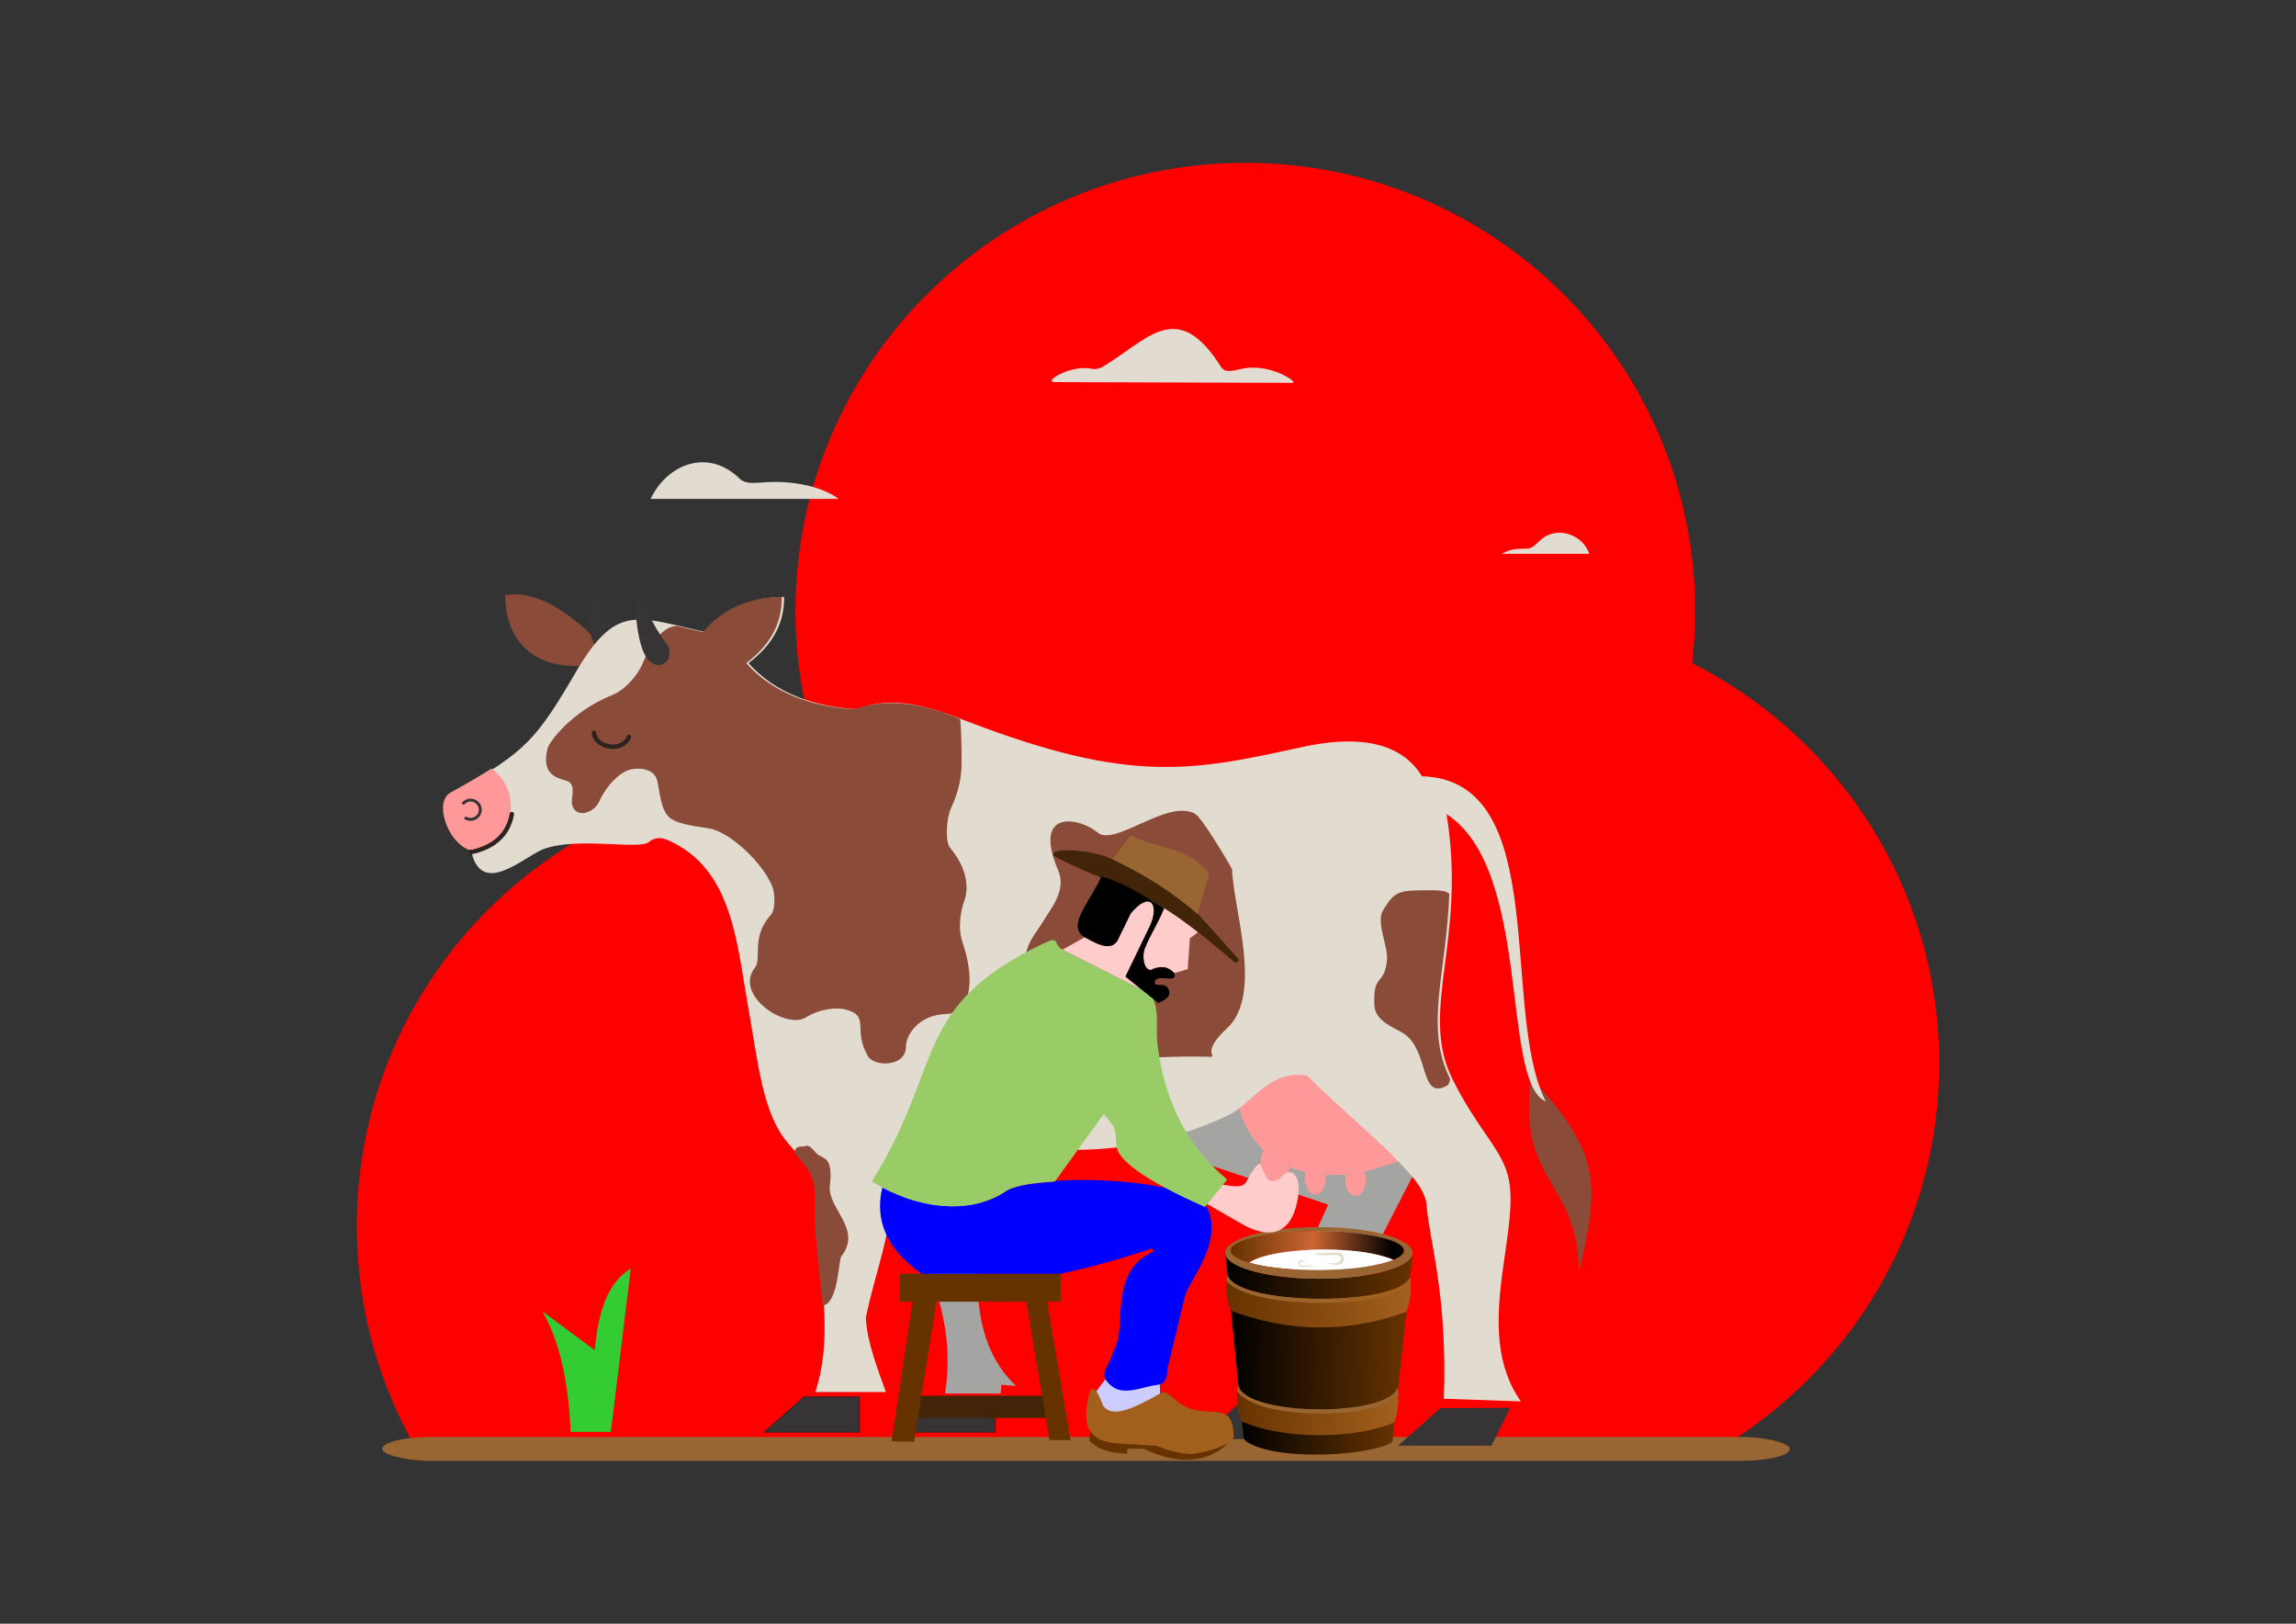 <?xml version="1.0" encoding="UTF-8"?>
<!DOCTYPE svg PUBLIC "-//W3C//DTD SVG 1.1//EN" "http://www.w3.org/Graphics/SVG/1.1/DTD/svg11.dtd">
<!-- Creator: CorelDRAW 2018 (64 Bit) -->
<svg xmlns="http://www.w3.org/2000/svg" xml:space="preserve" width="297mm" height="210mm" version="1.1" style="shape-rendering:geometricPrecision; text-rendering:geometricPrecision; image-rendering:optimizeQuality; fill-rule:evenodd; clip-rule:evenodd"
viewBox="0 0 29700 21000"
 xmlns:xlink="http://www.w3.org/1999/xlink">
 <rect x="0" y="0" width="29700" height="21000" fill="#333333" stroke="none"/>
 <defs>
  <style type="text/css">
   <![CDATA[
    .fil18 {fill:none}
    .fil5 {fill:#373435}
    .fil33 {fill:black}
    .fil15 {fill:blue}
    .fil8 {fill:#33CC33}
    .fil12 {fill:#422509}
    .fil23 {fill:#422509}
    .fil14 {fill:#663300}
    .fil2 {fill:#8A4B39}
    .fil27 {fill:#996633}
    .fil1 {fill:#996633}
    .fil30 {fill:#99CC66}
    .fil16 {fill:#99CC66}
    .fil17 {fill:#A3601D}
    .fil3 {fill:#A4A4A2}
    .fil13 {fill:#CCCCFF}
    .fil9 {fill:#E2DBD1}
    .fil6 {fill:#E2DCD0}
    .fil0 {fill:red}
    .fil10 {fill:#FF9999}
    .fil4 {fill:#FF9999}
    .fil21 {fill:#FFCCCC}
    .fil22 {fill:#FFCCCC}
    .fil20 {fill:white}
    .fil11 {fill:#373435;fill-rule:nonzero}
    .fil7 {fill:#2C2221;fill-rule:nonzero}
    .fil29 {fill:url(#id0)}
    .fil26 {fill:url(#id1)}
    .fil31 {fill:url(#id2)}
    .fil24 {fill:url(#id3)}
    .fil28 {fill:url(#id4)}
    .fil19 {fill:url(#id5)}
    .fil25 {fill:url(#id6)}
    .fil32 {fill:url(#id7)}
   ]]>
  </style>
  <linearGradient id="id0" gradientUnits="userSpaceOnUse" x1="15868.45" y1="16598.82" x2="18229.33" y2="16756.82">
   <stop offset="0" style="stop-opacity:1; stop-color:#996633"/>
   <stop offset="1" style="stop-opacity:1; stop-color:#A3601D"/>
  </linearGradient>
  <linearGradient id="id1" gradientUnits="userSpaceOnUse" x1="15848.74" y1="16520.04" x2="18254.13" y2="16604.86">
   <stop offset="0" style="stop-opacity:1; stop-color:black"/>
   <stop offset="1" style="stop-opacity:1; stop-color:#663300"/>
  </linearGradient>
  <linearGradient id="id2" gradientUnits="userSpaceOnUse" x1="16004.06" y1="18203.11" x2="18075.08" y2="18290.2">
   <stop offset="0" style="stop-opacity:1; stop-color:#663300"/>
   <stop offset="1" style="stop-opacity:1; stop-color:#A3601D"/>
  </linearGradient>
  <linearGradient id="id3" gradientUnits="userSpaceOnUse" xlink:href="#id1" x1="16065.6" y1="18555.56" x2="18026.2" y2="18643.6">
  </linearGradient>
  <linearGradient id="id4" gradientUnits="userSpaceOnUse" xlink:href="#id2" x1="15862.59" y1="16793.99" x2="18234.65" y2="16876.42">
  </linearGradient>
  <linearGradient id="id5" gradientUnits="userSpaceOnUse" x1="18011.61" y1="16097.66" x2="15965.65" y2="16012.2">
   <stop offset="0" style="stop-opacity:1; stop-color:black"/>
   <stop offset="0.502" style="stop-opacity:1; stop-color:#CC6633"/>
   <stop offset="1" style="stop-opacity:1; stop-color:#663300"/>
  </linearGradient>
  <linearGradient id="id6" gradientUnits="userSpaceOnUse" xlink:href="#id1" x1="15923.51" y1="17767.61" x2="18177.47" y2="17799.59">
  </linearGradient>
  <linearGradient id="id7" gradientUnits="userSpaceOnUse" x1="16009.05" y1="18029.45" x2="18070.57" y2="18187.44">
   <stop offset="0" style="stop-opacity:1; stop-color:#996633"/>
   <stop offset="1" style="stop-opacity:1; stop-color:#996633"/>
  </linearGradient>
 </defs>
 <g id="Camada_x0020_1">
  <g id="_2728622929024">
   <path class="fil0" d="M21888.53 8577.67c1896.07,955.39 3196.12,2913.82 3196.12,5174.88 0,2032.99 -1051.12,3821.21 -2641.37,4855.79l-6356.21 0c-133.49,-86.86 -263.2,-179 -388.8,-276.18 -44.38,93.47 -91.22,185.54 -140.37,276.18l-10246.54 0c-443.91,-818.45 -696.01,-1755.25 -696.01,-2750.75 0,-3201.08 2605.44,-5796.09 5819.41,-5796.09 92.11,0 183.64,2.4 274.7,6.61 -270.91,-669.16 -420.22,-1400.17 -420.22,-2165.98 0,-3201.09 2605.44,-5796.08 5819.42,-5796.08 3213.98,0 5819.42,2594.99 5819.42,5796.08 0,228.56 -13.73,453.89 -39.55,675.54z"/>
   <rect class="fil1" x="4943.83" y="18584.72" width="18208.23" height="309.23" rx="636.15" ry="188.14"/>
   <path class="fil2" d="M19806.47 13946.93c-190.09,1359.91 623.3,1325.71 616.63,2517.55 235.75,-1052.97 348.98,-1512.92 -616.63,-2517.55z"/>
   <polygon class="fil3" points="16048.56,18062.89 16940.58,18062.89 16960.66,18026.49 17035.87,18026.49 17030.08,17630.64 18347.83,15066.5 16031.22,12964.21 14958.32,14839.35 17180.94,15580.19 "/>
   <path class="fil2" d="M7586.48 8605.64l210.32 -249.74c-420.01,-440.17 -870.69,-731.9 -1260.92,-658.44 -3.68,626.97 423.22,975.52 1050.6,908.18z"/>
   <g>
    <path class="fil4" d="M16056.06 14231.88c291.23,-165.62 214.33,-766.43 1117.66,-432.89 128.66,249.67 267.82,459.35 413.64,659.25 145.82,199.93 369.74,344.04 525.19,554.89l-477.24 149.19c-752.94,128.77 -1327.58,-96.85 -1571.47,-715.58 -21.59,-54.74 -55.16,-187.92 -7.78,-214.86z"/>
    <path class="fil4" d="M16490.49 15356.2c96.75,0 176.31,-115.68 185.69,-263.86 -123.92,-51.94 -234.61,-123.4 -330.28,-214.83 -24.81,47.71 -40.24,107.96 -41.87,173.77 2.43,3.12 3.73,7.79 3.73,14.19 0,17.59 -0.31,35.54 -0.48,53.49 16.65,135.17 92.35,237.24 183.21,237.24z"/>
    <path class="fil4" d="M16880.06 15227.19c0,123.67 60.57,223.92 135.28,223.92 74.72,0 135.28,-100.25 135.28,-223.92 0,-11.04 -0.48,-21.92 -1.42,-32.57 -91.8,-4.84 -179.53,-16.65 -262.76,-35.51 -4.14,21.47 -6.38,44.33 -6.38,68.08z"/>
    <path class="fil4" d="M17401.52 15260.7c0,113.81 59.7,206.08 133.28,206.08 73.61,0 133.31,-92.27 133.31,-206.08 0,-37.22 -6.38,-72.11 -17.54,-102.26l-15.26 3.88c-77.24,13.2 -152.58,22.69 -225.9,28.4 -5.1,21.86 -7.89,45.41 -7.89,69.98z"/>
   </g>
   <path class="fil5" d="M7731.27 8402.93c138.29,161.92 340.04,21.44 265.86,-161.59 -14.21,-35.07 -110.66,-152.27 -186.68,-292.41 -103.23,-190.31 -191.87,-410.48 -199.87,-408.48 -72.64,18.27 -35.86,679.19 120.69,862.48z"/>
   <path class="fil3" d="M12225.34 18023.53l718.57 0 9.92 -113.52 188.31 14.81c-850.74,-817.71 -315.38,-2113.98 -482.23,-3178.47l-1068.92 340.34c72.7,959.21 829.25,1612.38 634.35,2936.84z"/>
   <path class="fil6" d="M6091.64 10990.5c-251.12,-89.22 -459.34,-614.88 -235.08,-739.06 958.59,-530.89 1080.82,-682.9 1630.1,-1622.73 498.07,-816.6 765.63,-651.01 1635.37,-454.08 249.98,-292.72 585.89,-450.91 1020.87,-454.08 2.39,368.85 -171.82,638.15 -460.17,855.63 341.88,388.1 861.65,569.38 1401.76,595.46 478.94,-182.59 933.44,-32.02 1429.32,158.59 2104.56,809 2902.48,645.56 4328.99,331.95 644.95,-141.79 1255.14,-105.64 1551.3,378.17 1686.11,46.73 1004.94,3023.61 1600.79,4205.21 -586.3,-256.12 -171.93,-2999.22 -1283.14,-3715.74 267,1627.69 -365.14,2542.29 76.91,3426.85 308.1,616.56 572.16,839.7 695.79,1177.3 251.42,686.55 -472.84,2055.54 188.31,2991.09l-996.08 -34.56c51.13,-1340.87 -194.11,-2080.08 -221.9,-2498.06 -10.42,-156.84 -128.35,-307.78 -225.57,-419.64 -331.9,-381.94 -917.41,-854.98 -1321.71,-1262.91 -492.08,-81.97 -708.12,368.49 -1025.55,517.18 -1535.93,719.49 -2656.38,317.83 -3035.63,442.84 -457.64,150.83 -839.99,456.55 -1303.34,493.57 -28.91,670.45 -215.11,1057.82 -343.13,1678.91 15.8,318.62 151.08,655.79 259.39,961.26l-911.84 0c262.77,-818.04 9.55,-1583.54 24,-2370.77 8.48,-461.27 -44.15,-464.01 -372.75,-841.65 -335.97,-386.11 -387.35,-1023.15 -526.44,-1799.39 -139.08,-776.25 -192.84,-1751.89 -1020.06,-2120.37 -65.03,-28.96 -156.46,-62.55 -261.43,21.08 -127.85,101.83 -954.36,-76.37 -1374.74,95.35 -247.88,101.26 -779.07,610.4 -917.28,34.71 -1.12,-23.55 48.9,-24.21 46.53,-35.39 -0.81,-3.8 -52.81,7.17 -53.59,3.28z"/>
   <path class="fil2" d="M8757.49 8095.75c101.16,23.88 211.98,51.06 334.81,78.88 249.98,-292.72 585.88,-450.91 1020.86,-454.08 2.4,368.85 -171.82,638.15 -460.16,855.63 341.87,388.1 861.64,569.38 1401.75,595.46 455.19,-155.59 910.36,-61.83 1365.55,128.76 13.5,127.92 18.34,304.41 18.34,563.44 0,279.65 -82.37,466.78 -143.64,606.48 -54.82,125.01 -68.05,421.86 -5.01,495.89 213.46,250.67 246.75,508.11 184.77,680.2 -44.48,123.51 -89.26,349.07 -26.05,534.01 196.59,575.13 61,928.14 -196.81,933.02 -383.78,7.27 -533.54,286.46 -533.24,422.91 0.6,266.91 -409.3,261.87 -489.25,127.36 -209.63,-352.72 42.19,-526.53 -304.07,-609.95 -99.21,-23.9 -312,-12.41 -498.69,103.96 -263.68,164.34 -940.27,-290.02 -658.97,-646.45 88.23,-111.8 -58.31,-388.81 206.11,-682.47 59.12,-65.65 51.8,-271.21 17.36,-360.31 -117.37,-303.62 -552.34,-713.16 -820,-754 -582.1,-88.83 -578.5,-106.47 -665.74,-602.01 -35.91,-204.07 -312.06,-188.2 -404.74,-141.36 -160.55,81.15 -284.08,249.54 -350.71,396.42 -70.54,155.52 -310.7,223.98 -351.82,29.7 -14.78,-69.8 58.89,-244.16 -53.7,-292.44 -98.03,-42.03 -356.16,-51.16 -260.42,-429.78 16.6,-65.65 288.11,-464.03 839.46,-687.36 162.89,-65.98 326.26,-253.39 390.75,-410.45 208.06,-506.72 424.94,-478.22 443.26,-481.46z"/>
   <path class="fil2" d="M18747.24 11556.81c-33.87,1022.63 -327.03,1719.16 10.6,2397.61 -7.47,44.94 -19.47,75.63 -38.69,86.19 -356.64,195.86 -227.55,-435.64 -550.08,-666.33 -105.62,-75.54 -382.04,-153.35 -391.5,-375.13 -18.3,-428.97 134.66,-238.76 164.4,-591.46 14.23,-168.79 -145.66,-480.99 -51.98,-634.16 160.28,-262.1 201.95,-259.16 652.16,-259.16 98.93,0 163.45,11.09 205.09,42.44z"/>
   <path class="fil2" d="M10637.3 16885.82c-26.72,-413.6 -103.6,-819.19 -95.63,-1252.94 6.66,-362.72 -24.49,-441.95 -197.86,-642.84 -0.47,-0.77 -0.95,-1.34 -1.44,-1.67l-0.02 -0.01c-15.5,-17.94 -32.1,-36.82 -49.93,-56.99 -23.69,-52.88 1.21,-108.82 84.27,-102.57 56.97,4.27 63.33,-59.33 178.42,81.44 72.64,88.86 228.88,13.26 179.26,424.48 -35.22,291.81 426.57,560.41 148.67,913.12 -37.12,47.11 -37.43,619.16 -245.74,637.98z"/>
   <path class="fil2" d="M14200.65 10768.94c-244.41,-202.4 -853.6,-311.06 -510.56,493.73 107.16,251.4 -98.47,491.53 -182.82,632.11 -170.36,283.91 -433.55,484.43 -8.12,936.82 102.81,109.31 205.89,332.06 241.92,463.98 48.86,178.82 67.2,408.44 511.66,429.96 157.05,7.6 379.61,-35.27 653.34,-47.72 1350.96,-61.48 402.49,141.96 964.51,-376.96 472.74,-436.48 83.95,-1535.98 66.26,-2061.18 -0.11,-3.46 -375.65,-657.42 -480.83,-715.84 -350.91,-194.91 -1033.06,429.2 -1255.36,245.1zm317.04 512.51c186.61,0 337.88,150.67 337.88,336.53 0,185.86 -151.27,336.53 -337.88,336.53 -186.61,0 -337.88,-150.67 -337.88,-336.53 0,-185.86 151.27,-336.53 337.88,-336.53z"/>
   <g>
    <path class="fil7" d="M11111.55 18528.05l-1209.18 0 0 -22.38 1209.18 0 11.24 11.19 -11.24 11.19zm11.24 -11.19l0 11.19 -11.24 0 11.24 -11.19zm0 -444.23l0 444.23 -22.48 0 0 -444.23 11.24 -11.19 11.24 11.19zm-11.24 -11.19l11.24 0 0 11.19 -11.24 -11.19zm-708.66 0l708.66 0 0 22.38 -708.66 0 -7.48 -19.55 7.48 -2.83zm-7.48 2.83l3.19 -2.83 4.29 0 -7.48 2.83zm-500.52 444.23l500.52 -444.23 14.96 16.72 -500.52 444.23 -7.48 2.83 -7.48 -19.55zm7.48 19.55l-29.51 0 22.03 -19.55 7.48 19.55z"/>
    <polygon id="1" class="fil5" points="9902.37,18516.86 11111.55,18516.86 11111.55,18072.63 10402.89,18072.63 "/>
   </g>
   <polygon class="fil5" points="15506.55,18613.05 16715.73,18613.05 16958.56,18124.4 16056.63,18126.87 "/>
   <polygon class="fil5" points="18083.4,18697.59 19292.58,18697.59 19535.41,18208.94 18633.48,18211.41 "/>
   <g>
    <path class="fil7" d="M12867.86 18528.05l-1209.19 0 0 -22.38 1209.19 0 11.24 11.19 -11.24 11.19zm11.24 -11.19l0 11.19 -11.24 0 11.24 -11.19zm0 -444.23l0 444.23 -22.48 0 0 -444.23 11.24 -11.19 11.24 11.19zm-11.24 -11.19l11.24 0 0 11.19 -11.24 -11.19zm-708.67 0l708.67 0 0 22.38 -708.67 0 -7.48 -19.55 7.48 -2.83zm-7.48 2.83l3.19 -2.83 4.29 0 -7.48 2.83zm-500.52 444.23l500.52 -444.23 14.96 16.72 -500.52 444.23 -7.48 2.83 -7.48 -19.55zm7.48 19.55l-29.51 0 22.03 -19.55 7.48 19.55z"/>
    <polygon id="1" class="fil5" points="11658.67,18516.86 12867.86,18516.86 12867.86,18072.63 12159.19,18072.63 "/>
   </g>
   <path class="fil8" d="M7014.76 16959.3l678.94 503.45c51.73,-617.28 229.04,-912.93 465.83,-1056.26 -85.89,704.17 -171.8,1408.36 -257.69,2112.53 -175.1,0 -345.26,0 -520.36,0 -28.87,-679.31 -152.81,-1196.33 -366.72,-1559.72z"/>
   <path class="fil9" d="M8415.71 6452.12l2433.24 0c-189.97,-141.51 -556.06,-248.71 -996.51,-211.8 -104.44,8.74 -216.18,16.74 -282.95,-48.43 -411.16,-401.3 -937.87,-190.83 -1153.78,260.23z"/>
   <path class="fil9" d="M13640.97 4941.96l3077.49 9.74c86.71,0.26 -270.18,-248.61 -624.41,-187.56 -106.87,18.42 -240.35,74.91 -297.78,-16.37 -538.35,-855.47 -909.81,-405.41 -1415.18,-78.55 -83.19,53.81 -165.59,119.79 -250.36,101.28 -278.7,-60.82 -647.85,170.95 -489.76,171.46z"/>
   <path class="fil9" d="M20558.11 7163.13l-1133.43 0c82.27,-42.73 132.45,-68.98 332.4,-67.54 59.02,0.41 113.18,-57.22 150.8,-93.92 231.69,-226.15 573.15,-77.94 650.23,161.46z"/>
   <path class="fil5" d="M8381.14 8530.32c138.3,161.91 340.04,21.44 265.86,-161.6 -14.2,-35.07 -110.66,-152.27 -186.67,-292.4 -103.24,-190.32 -191.87,-410.48 -199.87,-408.48 -72.65,18.27 -35.86,679.19 120.68,862.48z"/>
   <path class="fil10" d="M6357.3 9939.9c-144.59,93.63 -316.74,193.18 -530.48,311.54 -214.8,118.96 -41.11,630.61 235.08,739.06 306.34,-1.88 546.48,-291.1 546.48,-543.94 0,-252.83 -113.79,-402 -251.08,-506.66z"/>
   <g>
    <path class="fil7" d="M6103.38 11047.95c-15.4,3.3 -30.6,-6.46 -33.92,-21.8 -3.32,-15.34 6.48,-30.48 21.88,-33.78l12.04 55.58zm489.56 -524.34l56.22 9.78 -4.79 24.83 -5.62 24.34 -6.42 23.83 -7.23 23.33 -8.04 22.81 -8.86 22.29 -9.67 21.75 -10.49 21.22 -11.3 20.67 -12.1 20.1 -12.91 19.55 -13.72 18.97 -14.51 18.39 -15.3 17.8 -16.09 17.2 -16.88 16.61 -17.63 15.99 -18.42 15.38 -19.18 14.77 -19.95 14.15 -20.69 13.51 -21.44 12.9 -22.18 12.25 -22.91 11.64 -23.65 11 -24.38 10.38 -25.1 9.74 -25.83 9.1 -26.54 8.46 -27.27 7.84 -27.98 7.2 -28.7 6.56 -12.04 -55.58 27.22 -6.22 26.46 -6.8 25.69 -7.38 24.94 -7.96 24.17 -8.52 23.42 -9.08 22.66 -9.64 21.89 -10.18 21.15 -10.74 20.38 -11.27 19.64 -11.82 18.89 -12.33 18.13 -12.87 17.4 -13.39 16.66 -13.92 15.93 -14.43 15.2 -14.95 14.47 -15.48 13.74 -15.98 13.03 -16.51 12.3 -17.03 11.59 -17.55 10.88 -18.08 10.18 -18.61 9.45 -19.12 8.75 -19.67 8.02 -20.19 7.32 -20.73 6.59 -21.27 5.88 -21.81 5.14 -22.34 4.43 -22.89zm0 0c2.71,-15.46 17.5,-25.81 33.02,-23.11 15.52,2.7 25.91,17.43 23.2,32.89l-56.22 -9.78z"/>
   </g>
   <g>
    <path class="fil7" d="M7654.73 9479.35c-1.4,-15.63 10.18,-29.45 25.88,-30.85 15.7,-1.4 29.58,10.14 30.98,25.77l-56.86 5.08zm453.92 40.59l52.82 21.56 -9.88 21.03 -11.6 19.4 -13.18 17.73 -14.59 16.02 -15.87 14.3 -16.95 12.58 -17.9 10.91 -18.68 9.24 -19.34 7.65 -19.86 6.08 -20.27 4.57 -20.55 3.1 -20.73 1.68 -20.81 0.3 -20.79 -1.05 -20.65 -2.37 -20.45 -3.66 -20.11 -4.92 -19.7 -6.16 -19.18 -7.4 -18.55 -8.62 -17.82 -9.84 -16.97 -11.04 -16 -12.23 -14.93 -13.45 -13.69 -14.66 -12.31 -15.83 -10.8 -17 -9.08 -18.12 -7.24 -19.19 -5.21 -20.18 -3.05 -21.02 56.86 -5.08 2.17 14.98 3.67 14.22 5.12 13.55 6.48 12.92 7.8 12.28 9.07 11.65 10.27 10.98 11.41 10.27 12.46 9.53 13.41 8.72 14.28 7.88 15.03 6.98 15.66 6.04 16.2 5.08 16.61 4.06 16.89 3.02 17.07 1.95 17.11 0.87 17.05 -0.24 16.87 -1.36 16.55 -2.5 16.15 -3.65 15.64 -4.78 15.02 -5.93 14.32 -7.08 13.52 -8.23 12.69 -9.42 11.77 -10.6 10.79 -11.84 9.78 -13.15 8.68 -14.52 7.52 -16.01zm0 0c5.97,-14.52 22.65,-21.47 37.23,-15.52 14.58,5.95 21.56,22.56 15.59,37.08l-52.82 -21.56z"/>
   </g>
   <g>
    <path class="fil11" d="M6087.25 10329.39l0 37.9 0 0 -3.22 0.05 -3.22 0.15 -3.18 0.23 -3.17 0.34 -3.14 0.42 -3.12 0.53 -3.12 0.61 -3.06 0.7 -3.05 0.8 -3.01 0.88 -3.02 0.98 -2.96 1.05 -2.89 1.14 -2.89 1.23 -2.86 1.32 -2.8 1.39 -2.76 1.48 -2.71 1.55 -2.67 1.64 -2.63 1.72 -2.57 1.79 -2.51 1.87 -2.47 1.95 -2.42 2.04 -2.36 2.09 -2.26 2.15 -2.24 2.26 -2.17 2.31 -2.09 2.38 -2.05 2.48 -1.97 2.52 -1.89 2.59 -31.1 -21.86 2.59 -3.53 2.67 -3.42 2.75 -3.32 2.87 -3.26 2.95 -3.15 3.02 -3.04 3.14 -2.97 3.2 -2.85 3.26 -2.74 3.35 -2.65 3.43 -2.55 3.51 -2.45 3.55 -2.32 3.63 -2.24 3.69 -2.11 3.76 -2.02 3.82 -1.89 3.86 -1.78 3.91 -1.67 3.99 -1.56 4.02 -1.43 4.04 -1.32 4.11 -1.2 4.15 -1.08 4.2 -0.96 4.2 -0.83 4.26 -0.71 4.28 -0.58 4.31 -0.46 4.34 -0.33 4.34 -0.19 4.38 -0.07 0 0zm143.91 143.32l-38.06 0 0 0 -0.13 -5.45 -0.41 -5.35 -0.68 -5.27 -0.93 -5.21 -1.18 -5.09 -1.42 -4.98 -1.67 -4.9 -1.89 -4.79 -2.11 -4.65 -2.34 -4.54 -2.55 -4.42 -2.75 -4.28 -2.95 -4.13 -3.16 -3.99 -3.32 -3.82 -3.52 -3.67 -3.68 -3.5 -3.83 -3.31 -4 -3.13 -4.17 -2.95 -4.28 -2.75 -4.42 -2.52 -4.58 -2.34 -4.67 -2.1 -4.81 -1.88 -4.91 -1.66 -5.01 -1.42 -5.13 -1.18 -5.21 -0.93 -5.29 -0.67 -5.38 -0.4 -5.47 -0.14 0 -37.9 7.39 0.18 7.3 0.56 7.21 0.91 7.09 1.27 6.95 1.6 6.85 1.92 6.69 2.26 6.53 2.56 6.39 2.88 6.2 3.16 6.04 3.46 5.84 3.73 5.63 3.99 5.44 4.25 5.23 4.51 4.98 4.74 4.76 4.97 4.52 5.2 4.26 5.41 4.01 5.61 3.75 5.82 3.47 6 3.18 6.18 2.89 6.37 2.57 6.51 2.27 6.66 1.94 6.82 1.6 6.93 1.27 7.05 0.92 7.17 0.55 7.29 0.19 7.35 0 0zm-143.91 143.33l0 -37.9 0 0 5.47 -0.14 5.38 -0.4 5.29 -0.67 5.21 -0.93 5.13 -1.18 5.01 -1.42 4.91 -1.66 4.8 -1.87 4.68 -2.12 4.58 -2.33 4.42 -2.53 4.29 -2.74 4.16 -2.95 4 -3.13 3.83 -3.31 3.68 -3.5 3.52 -3.67 3.32 -3.82 3.15 -3.99 2.95 -4.13 2.77 -4.3 2.54 -4.4 2.34 -4.54 2.11 -4.66 1.89 -4.8 1.67 -4.88 1.42 -4.99 1.18 -5.09 0.93 -5.21 0.68 -5.27 0.41 -5.35 0.13 -5.45 38.06 0 -0.19 7.35 -0.55 7.29 -0.92 7.17 -1.27 7.05 -1.6 6.93 -1.94 6.83 -2.27 6.66 -2.57 6.5 -2.89 6.36 -3.18 6.2 -3.48 6 -3.73 5.8 -4.01 5.63 -4.27 5.41 -4.52 5.2 -4.76 4.97 -4.98 4.74 -5.23 4.51 -5.44 4.25 -5.64 3.99 -5.83 3.72 -6.04 3.47 -6.2 3.15 -6.38 2.88 -6.54 2.57 -6.69 2.26 -6.85 1.92 -6.95 1.6 -7.09 1.27 -7.21 0.91 -7.3 0.56 -7.39 0.18 0 0zm-85.37 -27.96l22.58 -30.5 1.72 1.23 1.74 1.2 1.77 1.17 1.75 1.11 1.79 1.08 1.87 1.08 1.83 1.01 1.82 0.96 1.89 0.94 1.9 0.9 1.9 0.87 1.94 0.82 1.92 0.79 1.96 0.75 1.97 0.71 1.96 0.66 2 0.63 2.02 0.6 2.04 0.55 2.03 0.52 2.03 0.47 2.02 0.43 2.08 0.39 2.05 0.36 2.06 0.3 2.11 0.28 2.08 0.22 2.13 0.19 2.09 0.16 2.1 0.1 2.1 0.06 2.12 0.02 0 37.9 -2.88 -0.02 -2.88 -0.1 -2.86 -0.14 -2.87 -0.2 -2.83 -0.25 -2.84 -0.32 -2.81 -0.36 -2.84 -0.42 -2.83 -0.48 -2.78 -0.53 -2.8 -0.59 -2.79 -0.65 -2.75 -0.7 -2.72 -0.75 -2.72 -0.8 -2.7 -0.85 -2.72 -0.92 -2.67 -0.97 -2.66 -1.01 -2.64 -1.07 -2.6 -1.12 -2.6 -1.17 -2.56 -1.22 -2.55 -1.28 -2.56 -1.34 -2.49 -1.39 -2.43 -1.4 -2.47 -1.48 -2.45 -1.55 -2.37 -1.57 -2.36 -1.62 -2.34 -1.69z"/>
   </g>
   <rect class="fil12" x="11855.37" y="18051.76" width="1709.81" height="287.52"/>
   <polygon class="fil13" points="14331.02,17794.75 14144.1,18043.57 14425.39,18360.59 14884.32,18264.74 15008.28,18106.23 15000.9,17831.61 "/>
   <rect class="fil14" x="11640.73" y="16474.1" width="2079.91" height="361.21"/>
   <path class="fil15" d="M14912.7 16190.72c-545.61,238.99 -361.26,908.93 -470.99,1192.48l-81.76 211.25c-99.48,179.68 -103.17,218.84 0.94,316.12 166.82,155.87 410.83,24.03 598.07,2.65 140.47,-16.03 139,-129.26 140.63,-202.86l226.6 -942.73c48.21,-200.52 520,-718.61 277.98,-1168.74 -122.01,-226.94 -1108.57,-381.26 -1951.76,-326.98l-5.8 8c-244.81,20.8 -475.62,38.16 -621.74,117.94 -396.57,278.54 -1016.81,277.09 -1611.34,-39.9 -103.71,429.76 61.46,802.65 507.87,1116.16l1799.25 0c364.95,-76.38 818.7,-203.88 1183.68,-329.45l8.37 46.06z"/>
   <polygon class="fil14" points="11803.57,16835.33 11533.42,18641.51 11823.4,18647.44 12117.63,16813.6 "/>
   <polygon class="fil14" points="13276.54,16835.33 13574.44,18624.03 13849.13,18627.78 13538.27,16792.06 "/>
   <path class="fil16" d="M13485.88 12208.4c-1695.8,812.53 -1269.08,1568.08 -2207.81,3071.51 634.07,393.18 1319.99,417.72 1746.8,117.94 146.12,-79.78 376.93,-97.14 621.74,-117.94l651.37 -899.39c-339.14,-294.65 -556.12,-1271.26 477.77,-1576.97l-1031.49 -521.41c-134.17,-69.88 -13.21,-191.21 -258.38,-73.74z"/>
   <path class="fil17" d="M14058.96 18190.13c-37.68,265.7 36.37,456.77 410.81,479.18l492.21 29.49c0,0 296.11,125.31 488.53,103.2 59.26,-6.82 473.29,-92.04 507.02,-215.64 -1.59,-397.83 -199.47,-300.76 -455.21,-342.8 -164.07,-26.97 -237.45,-86.62 -307.41,-147.45 -155.34,-135.15 -134.98,-97.43 -316.3,-2.14 -222.14,116.71 -505.52,252.95 -612.38,81.41 -104.21,-292.27 -172.2,-277.79 -207.27,14.75z"/>
   <path class="fil14" d="M14469.77 18669.31c-197.08,-11.8 -310.92,-70.31 -369.09,-161.83l-9.58 126.25c107.45,110.49 272.52,163.57 488.54,165.88l3.69 -62.65 212.21 0.64c427.97,209.67 832.8,191.88 1100.58,-81.04 -125.78,84.77 -398.39,140 -445.61,145.44 -192.42,22.11 -488.53,-103.2 -488.53,-103.2l-492.21 -29.49z"/>
   <ellipse class="fil18" cx="17060.3" cy="16204.2" rx="1212.62" ry="333.72"/>
   <ellipse class="fil18" cx="17039.86" cy="16174.13" rx="1121.97" ry="253.3"/>
   <path class="fil19" d="M17123.48 16160.28c392.95,0 733.75,54.74 902.41,134.81 86.67,-35.93 135.93,-77.15 135.93,-120.95 0,-139.91 -502.29,-253.3 -1121.95,-253.3 -619.68,0 -1121.98,113.39 -1121.98,253.3 0,59.29 90.26,113.84 241.43,156.99 133.43,-99.23 514.66,-170.85 964.16,-170.85z"/>
   <path class="fil20" d="M18025.89 16295.09c-168.66,-80.07 -509.46,-134.81 -902.41,-134.81 -449.5,0 -830.73,71.62 -964.16,170.85 205.5,58.67 523.54,96.3 880.55,96.3 425.62,0 795.88,-53.5 986.02,-132.34z"/>
   <path class="fil1" d="M15493.99 11824.07l-4.22 -4.7 138.19 -473.38c15.91,-54.5 18.49,-43.13 -20.21,-87.73 -263.16,-303.55 -609.2,-282.2 -897.91,-415.05 -79.89,-36.73 -62.86,-59.94 -116.42,3.72l-202.81 268.11c172.31,63.31 931.17,558.08 1103.38,709.03z"/>
   <path class="fil21" d="M14884.36 11956.21c113.81,-283.27 -19.22,-424.41 -255.35,-143.77 -49.35,99.52 -98.7,199.05 -148.05,298.58 -72.71,208.16 -257.26,119.27 -449.28,10.56l-287.42 160.56 1025.74 518.51c-70.43,-56.63 -140.86,-113.25 -211.31,-169.89 108.56,-224.84 217.11,-449.71 325.67,-674.55z"/>
   <path class="fil22" d="M15058.3 11746.1c-83.88,211.34 -171.48,323.14 -255.36,534.48 -27.81,95.42 -9.15,258.41 81.42,265.39 121.1,-59.76 223.94,-50 305.58,40.12l174 -51.63 27.33 -398.86 106.26 -79.95c0,0 -728.96,-580 -1055.06,-660.24l-168.43 0c291.72,84.41 471.5,159.11 784.26,350.69z"/>
   <path class="fil23" d="M14112.79 11298.4c778.78,288.88 1141.96,532.32 1854.9,1146.23 29.05,17.46 76.38,-16.71 43.91,-50.06l-488 -544.53c-353.82,-310.12 -727.68,-551.39 -1209.75,-770.51 -282.37,-95.18 -715.6,-114.01 -689.26,-23.04 9.02,31.2 268.2,142.85 488.2,241.91z"/>
   <path class="fil24" d="M18040.56 18386.86c-242.68,97.63 -590.84,159.24 -977.33,159.24 -122.2,0 -244.38,-8.11 -362.11,-22.44 -245.07,-29.84 -470.81,-86.67 -637.15,-153.61l14.97 151.5c9.03,88.92 9.08,105.64 71.39,140.26 104.42,57.98 249.13,97.19 412.53,121.11 2.92,0.42 5.85,0.85 8.8,1.27 295.62,42.12 650.65,34.86 938.61,-1.27 190.12,-23.86 351,-60.29 446.26,-103.39 61.09,-27.61 55.81,-23.52 61.9,-84.8l22.13 -207.87z"/>
   <path class="fil25" d="M18086.9 17951.58l104.99 -986.28c-240.82,89 -578.81,149.55 -959.39,163.24 -54.08,1.95 -109.02,2.94 -164.66,2.94 -219.13,0 -438.2,-20.38 -637.19,-53.68 -194.38,-32.53 -369.59,-77.38 -506.96,-127.59l96.42 975.85c151.08,828.92 1697.76,848.86 2066.79,25.52z"/>
   <path class="fil26" d="M16595.09 16859.39c158.39,21.2 402.47,36.19 545.98,36.19 143.51,0 364.62,-32.99 476.94,-44.01 314.71,-30.92 536.11,-98.85 619.99,-319.41 9.54,-94.53 28.78,-195.48 32.81,-308.07 -101.62,146.22 -315.58,236.14 -720.18,285.42 -149.93,18.27 -315.81,28.41 -490.31,28.41 -131.24,0 -257.6,-5.74 -375.97,-16.35 -450.46,-40.39 -808.16,-162.89 -836.67,-317.36 11.44,90.94 23.79,207.22 31.94,299.67 74.55,225.84 428.28,317.06 715.47,355.51z"/>
   <path class="fil27" d="M18161.82 16174.14c0,139.92 -502.29,253.29 -1121.95,253.29 -619.68,0 -1121.98,-113.37 -1121.98,-253.29 0,-139.89 502.32,-253.3 1121.98,-253.3 619.66,0 1121.95,113.41 1121.95,253.3zm-1101.5 363.78c645.42,0 1173.12,-138.78 1210.47,-313.83l2.13 -19.88c0,-184.32 -542.92,-333.73 -1212.6,-333.73 -669.72,0 -1212.64,149.41 -1212.64,333.73 0,10.75 1.84,21.38 5.46,31.85 58.26,169.37 576.49,301.86 1207.18,301.86z"/>
   <path class="fil21" d="M15616.9 15572.62l415.89 239.49c453.87,271.35 697.35,88.47 758.75,-334.29 45.69,-314.48 -118.34,-401.19 -238.35,-232.45 -171.99,96.69 -185.31,-58.02 -245.42,-179.9 -30.19,-61.2 -148.01,141.26 -190.19,224.65 -52.36,103.53 -283.82,23.02 -381.33,23l-119.35 259.5z"/>
   <path class="fil28" d="M15876.98 16476.78c-32.7,135.97 -11.04,359.2 43.62,473.55 275.61,108.11 698.28,218.16 1150.96,218.16 452.68,0 842.94,-98.93 1118.19,-202.71 55.48,-117.54 76.25,-329.72 49.96,-449.68 -139.84,392.68 -2300.61,371.2 -2362.73,-39.32z"/>
   <path class="fil29" d="M16571.86 16768.2c-363.06,-44 -651.87,-136.43 -691.59,-276.23 -0.55,0.2 -1.1,0.42 -1.65,0.62 -1.87,0.7 -3.72,1.41 -5.54,2.11 -4.54,23.1 -7.68,48.25 -9.52,74.65 38.88,39.98 90.57,75.2 152.44,105.97 137.16,68.21 324.41,114.54 533.29,142.37 169.43,22.55 353.1,32.94 535.83,32.94 102.02,0 200.19,-2.13 293.9,-7.2 324.7,-17.56 595.92,-70.38 788.78,-191.93 29.07,-18.32 56.37,-38.21 81.79,-59.77 -1.71,-27.62 -4.98,-53.23 -9.89,-75.64 -54.12,152.01 -411.07,241.96 -831.89,271.31 -273.53,19.07 -574.06,12.53 -835.95,-19.2z"/>
   <path class="fil30" d="M14744.71 12787.86c-1033.4,305.87 -803.78,1309.4 -464.68,1604.01l-6.71 9.27 103.66 129.06c82.34,102.54 46.26,208.88 69.36,313.34 34.4,155.45 314.06,402.69 1139.88,766.69l288.66 -353.86c-494.84,-415.89 -804.92,-970.29 -903.26,-1757.14 -23.74,-190.02 30.13,-412.32 -66.29,-609.26 -49.3,-24.99 -111.29,-77.12 -160.62,-102.11z"/>
   <g>
    <path class="fil31" d="M16016.49 17907.41c-28.55,135.97 -9.64,359.21 38.09,473.55 240.66,108.11 606.49,181.16 1001.78,181.16 395.28,0 739.31,-61.92 979.66,-165.71 48.44,-117.53 66.58,-329.72 43.62,-449.68 -122.1,392.69 -2008.9,371.2 -2063.15,-39.32z"/>
    <path class="fil32" d="M16623.26 18198.83c-317.02,-44 -569.22,-136.43 -603.9,-276.23 -0.48,0.2 -0.96,0.42 -1.44,0.62 -1.63,0.7 -3.25,1.41 -4.84,2.11 -3.96,23.1 -6.7,48.26 -8.31,74.65 33.96,39.98 79.09,75.2 133.12,105.97 119.77,68.21 283.27,114.54 465.67,142.37 147.94,22.55 308.33,32.94 467.89,32.94 89.08,0 174.8,-2.13 256.63,-7.2 283.53,-17.56 520.36,-70.38 688.77,-191.92 25.38,-18.33 49.22,-38.22 71.42,-59.78 -1.49,-27.62 -4.35,-53.23 -8.64,-75.64 -47.26,152.01 -358.94,241.96 -726.41,271.31 -238.85,19.07 -501.27,12.54 -729.96,-19.2z"/>
   </g>
   <path class="fil33" d="M14031.68 12121.58c192.02,108.71 376.57,197.6 449.28,-10.56 49.35,-99.53 98.7,-199.06 148.05,-298.58 236.13,-280.64 369.16,-139.5 255.35,143.77 -108.56,224.84 -217.11,449.71 -325.67,674.55 142.43,114.5 284.83,228.99 427.26,343.49 25.71,-23.16 173.49,-60.87 134.95,-170.5 -40.47,-115.1 -181.53,-28.37 -182.76,-94.93 -2.46,-133.52 308.49,29.42 251.8,-122.73 -81.64,-90.12 -184.48,-99.88 -305.58,-40.12 -90.57,-6.98 -109.23,-169.97 -81.42,-265.39 83.88,-211.34 171.48,-323.14 255.36,-534.48 -315.56,-193.3 -517.34,-326.64 -813.13,-411.83 -117.95,295.88 -468.53,644.97 -213.49,787.31z"/>
   <path class="fil6" d="M17000.36 16209.2c95.85,69.24 359.36,-35.8 344.96,76.82 -9.2,72.05 -179.96,50.56 -234.47,50.56 72.27,0 271.33,68.91 271.33,-44.43 0,-124.66 -89.74,-88.85 -223.01,-88.85 -22.24,0 -153.32,9.88 -158.81,5.9z"/>
   <path class="fil6" d="M16992.92 16379.55c-50.02,-36.13 -187.52,18.68 -180.01,-40.09 4.8,-37.59 93.9,-26.38 122.35,-26.38 -37.71,0 -141.58,-35.96 -141.58,23.18 0,65.05 46.82,46.36 116.36,46.36 11.61,0 80.01,-5.15 82.88,-3.07z"/>
  </g>
 </g>
</svg>
